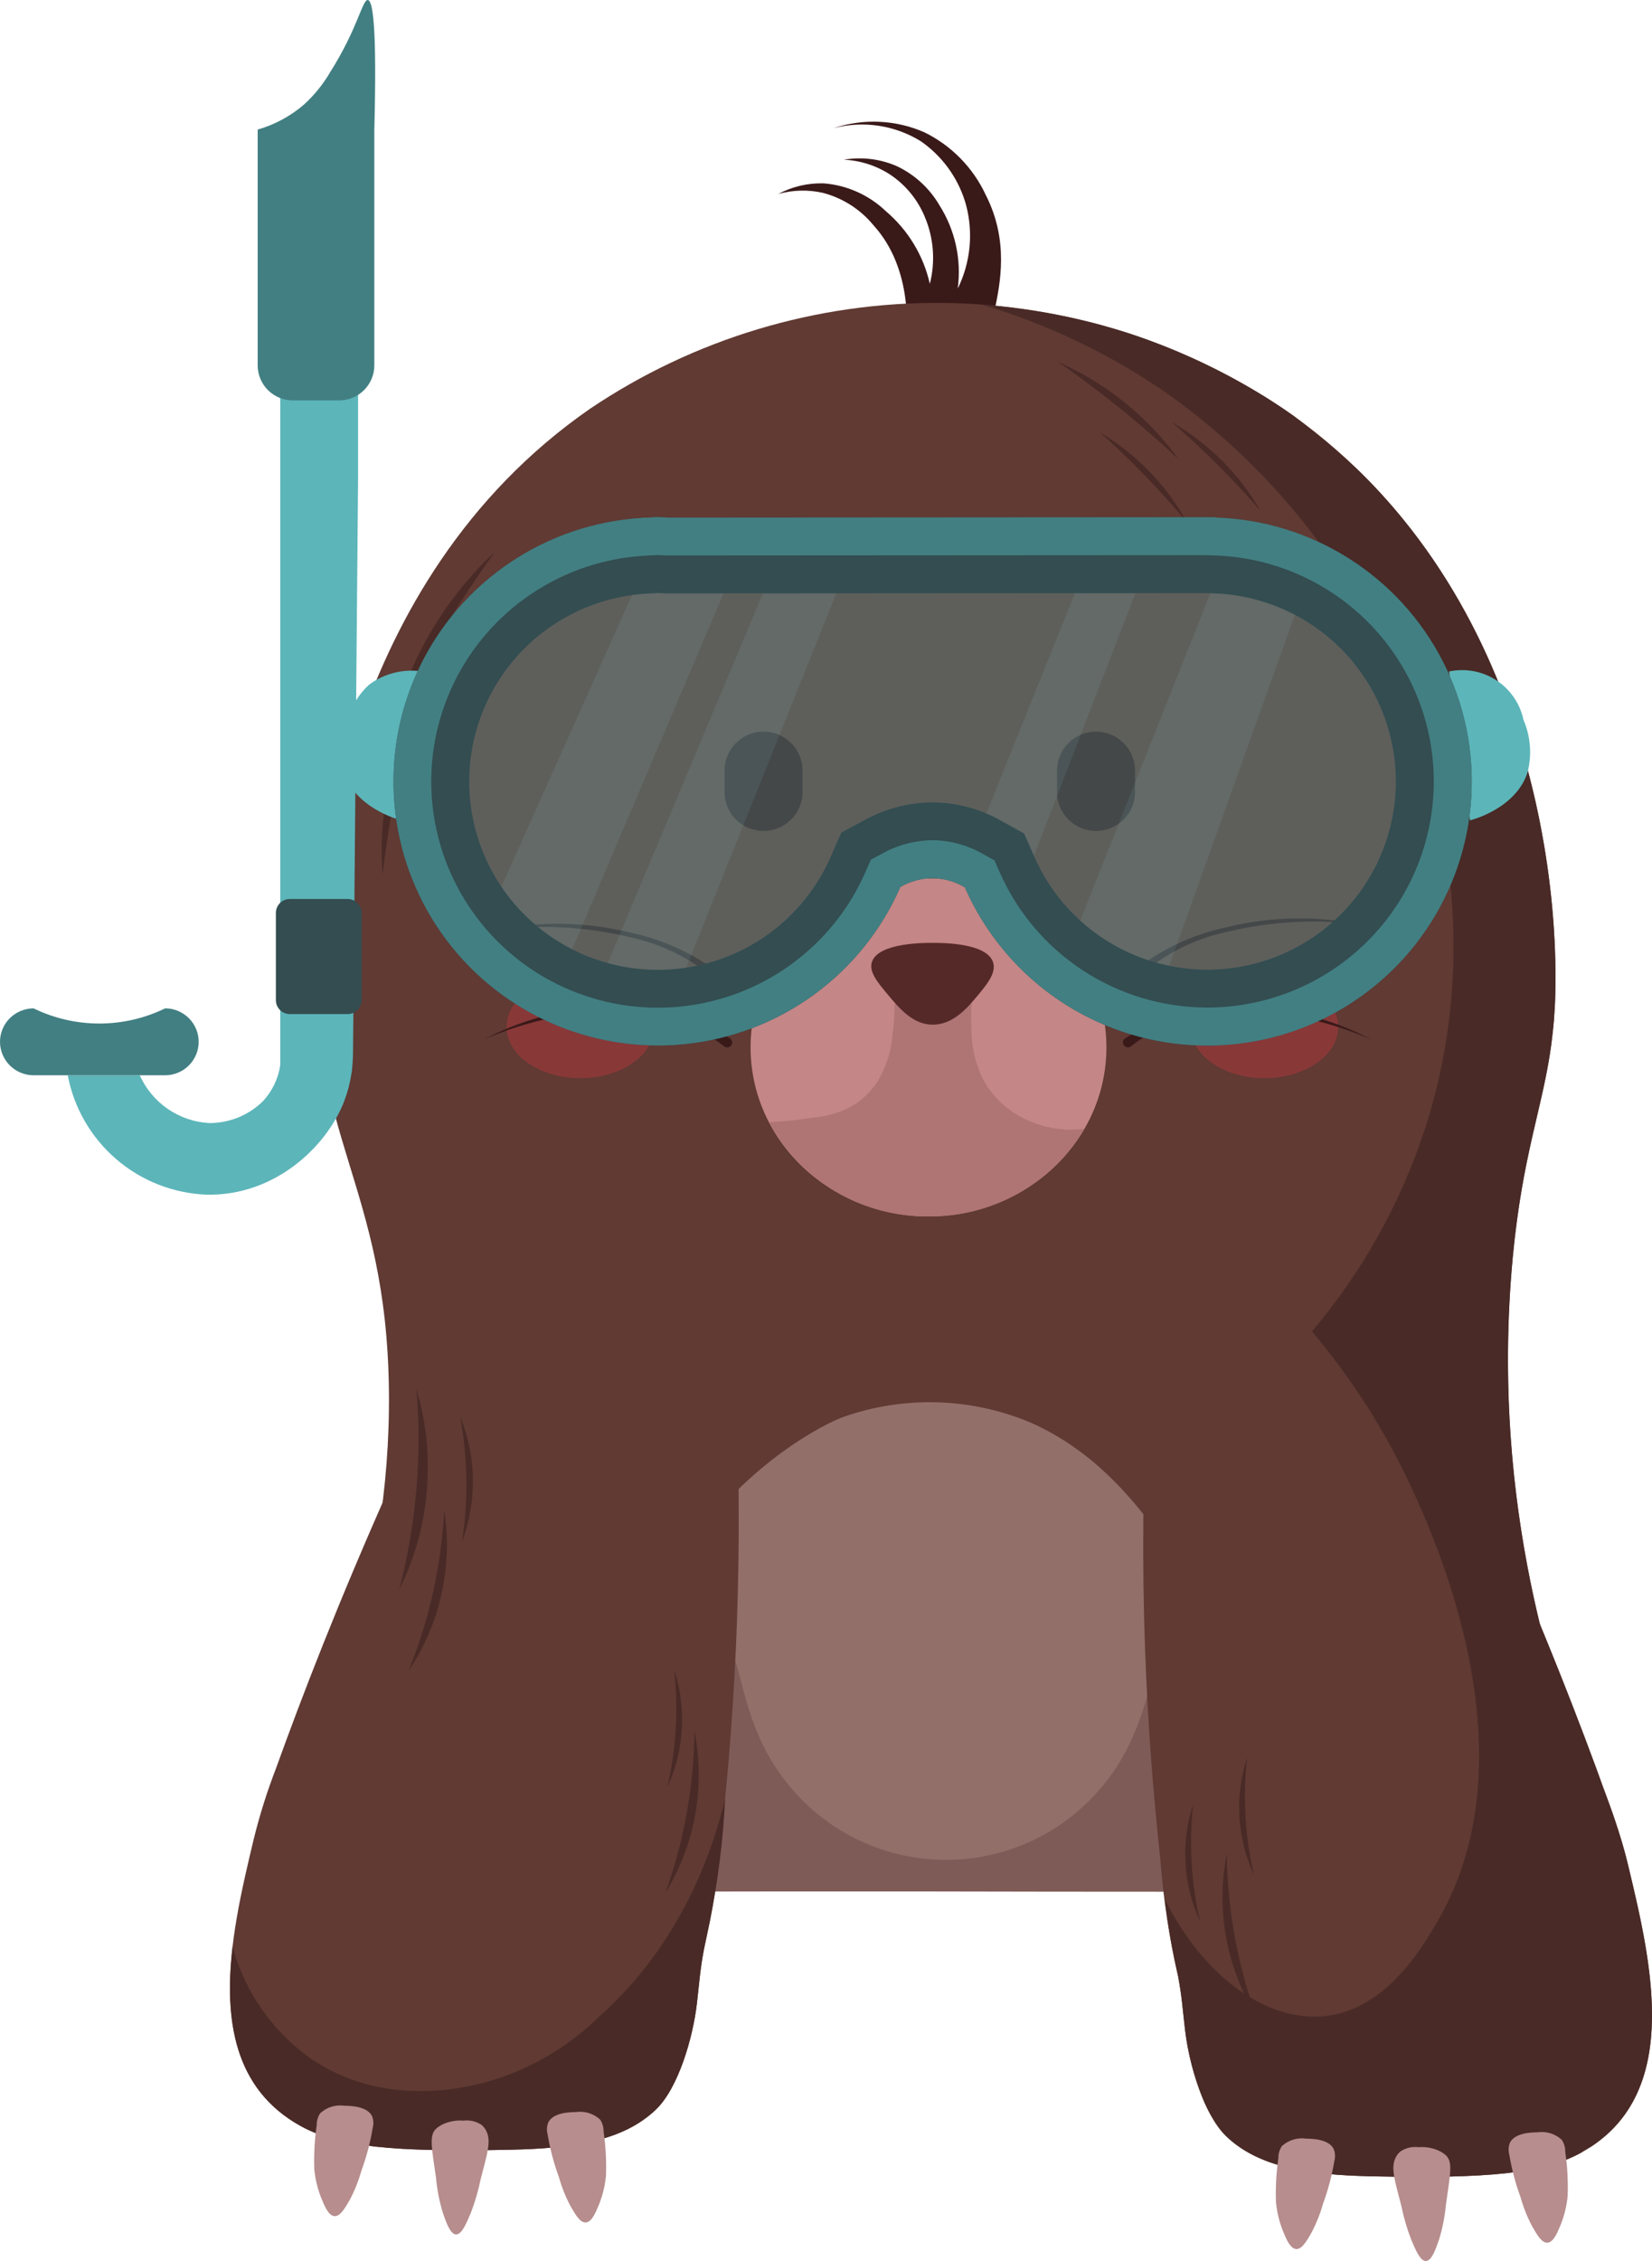 <svg viewBox="0 0 125 171" fill="none" xmlns="http://www.w3.org/2000/svg">
    <path d="M75.243 23.541C75.68 21.461 76.359 18.224 74.591 14.751C73.632 12.684 71.99 11.009 69.942 10.005C67.768 9.053 65.316 8.943 63.065 9.697C64.177 9.404 65.337 9.341 66.475 9.511C67.612 9.681 68.702 10.081 69.679 10.685C71.248 11.775 72.413 13.348 72.997 15.164C73.041 15.306 73.073 15.416 73.093 15.488C73.66 17.605 73.438 19.855 72.469 21.822C72.76 19.626 72.271 17.398 71.085 15.526C70.335 14.24 69.214 13.21 67.868 12.57C66.606 12.017 65.21 11.847 63.851 12.079C65.1 12.136 66.311 12.526 67.359 13.208C68.533 13.993 69.446 15.11 69.981 16.415C70.654 18.013 70.786 19.787 70.356 21.467C69.875 19.324 68.708 17.396 67.031 15.975C65.756 14.752 64.097 14.008 62.335 13.868C61.135 13.831 59.947 14.108 58.888 14.672C59.986 14.364 61.145 14.334 62.258 14.584C63.766 14.977 65.109 15.837 66.096 17.04C69.163 20.415 68.63 25.299 68.515 26.217C68.873 26.373 72.203 27.775 74.067 26.17C74.428 25.86 74.87 25.319 75.243 23.541Z" fill="#3A1919"/>
    <path d="M20.034 140.096C24.413 132.186 29.578 120.073 29.429 105.258C29.271 89.501 23.262 85.955 23.955 71.254C24.115 67.844 25.61 44.109 44.629 30.926C52.504 25.616 61.811 22.82 71.315 22.91C80.819 22.999 90.072 25.97 97.845 31.427C116.915 45.122 117.578 68.887 117.682 72.608C117.945 82.047 115.504 84.202 114.462 95.106C112.839 112.095 116.894 126.44 120.788 136.212C104.631 139.818 88.185 141.985 71.644 142.685C54.398 143.415 37.12 142.548 20.034 140.096Z" fill="#603A33"/>
    <path d="M44.083 142.758C44.27 139.539 45.271 126.352 52.425 116.588C56.88 110.508 62.293 107.714 63.827 107.16C68.403 105.555 73.412 105.694 77.89 107.553C82.655 109.623 85.544 113.249 87.151 115.335C94.268 124.567 95.224 136.776 95.409 140.785C87.36 141.716 78.672 142.425 69.411 142.771C60.431 143.106 51.964 143.06 44.083 142.758Z" fill="#936F6A"/>
    <path d="M82.932 55.333H82.932C81.304 55.333 79.983 56.65 79.983 58.275V59.903C79.983 61.528 81.304 62.845 82.932 62.845H82.932C84.561 62.845 85.881 61.528 85.881 59.903V58.275C85.881 56.65 84.561 55.333 82.932 55.333Z" fill="#3A1919"/>
    <path d="M57.773 55.333H57.773C56.145 55.333 54.825 56.65 54.825 58.275V59.903C54.825 61.528 56.145 62.845 57.773 62.845H57.773C59.402 62.845 60.722 61.528 60.722 59.903V58.275C60.722 56.65 59.402 55.333 57.773 55.333Z" fill="#3A1919"/>
    <path d="M43.911 81.545C46.993 81.545 49.491 79.808 49.491 77.666C49.491 75.523 46.993 73.787 43.911 73.787C40.828 73.787 38.33 75.523 38.33 77.666C38.33 79.808 40.828 81.545 43.911 81.545Z" fill="#893838"/>
    <path d="M95.675 81.545C98.757 81.545 101.256 79.808 101.256 77.666C101.256 75.523 98.757 73.787 95.675 73.787C92.593 73.787 90.095 75.523 90.095 77.666C90.095 79.808 92.593 81.545 95.675 81.545Z" fill="#893838"/>
    <path d="M92.86 70.116C90.553 70.599 88.372 71.558 86.457 72.931C85.483 73.649 84.595 74.477 83.811 75.398C83.8 75.409 83.789 75.422 83.779 75.434L83.759 75.457L83.764 75.461C83.714 75.533 83.689 75.62 83.695 75.709C83.7 75.787 83.729 75.862 83.778 75.925C83.826 75.987 83.892 76.034 83.967 76.059C84.041 76.085 84.122 76.088 84.199 76.067C84.275 76.047 84.344 76.005 84.397 75.946L84.398 75.947L84.401 75.943C84.405 75.938 84.408 75.932 84.412 75.927C85.152 74.873 86.041 73.931 87.052 73.132C88.768 71.824 90.754 70.915 92.867 70.472C96.138 69.684 99.525 69.494 102.863 69.91C99.554 69.248 96.139 69.318 92.86 70.116Z" fill="#3A1919"/>
    <path d="M94.685 76.15C92.486 75.977 90.275 76.264 88.193 76.992C87.129 77.38 86.113 77.89 85.166 78.511C85.152 78.518 85.139 78.526 85.127 78.535L85.103 78.55L85.107 78.555C85.043 78.606 84.997 78.678 84.979 78.759C84.963 78.831 84.969 78.906 84.996 78.975C85.023 79.044 85.07 79.103 85.13 79.145C85.191 79.188 85.262 79.212 85.336 79.214C85.41 79.216 85.483 79.196 85.546 79.157L85.547 79.158L85.551 79.155L85.565 79.144C86.508 78.392 87.555 77.781 88.674 77.33C90.56 76.606 92.584 76.313 94.598 76.472C97.742 76.626 100.833 77.347 103.72 78.599C100.924 77.133 97.84 76.298 94.685 76.15Z" fill="#3A1919"/>
    <path d="M47.651 70.522C49.958 71.005 52.139 71.964 54.054 73.337C55.028 74.055 55.916 74.883 56.7 75.804C56.711 75.816 56.722 75.828 56.732 75.84L56.752 75.863L56.746 75.867C56.797 75.939 56.821 76.026 56.816 76.115C56.81 76.193 56.782 76.269 56.733 76.331C56.685 76.393 56.619 76.44 56.544 76.466C56.469 76.491 56.389 76.494 56.312 76.474C56.236 76.453 56.167 76.411 56.114 76.352L56.113 76.353L56.11 76.349C56.105 76.344 56.103 76.338 56.099 76.333C55.359 75.279 54.469 74.338 53.458 73.538C51.743 72.23 49.756 71.321 47.644 70.878C44.373 70.09 40.986 69.9 37.648 70.317C40.957 69.654 44.371 69.724 47.651 70.522Z" fill="#3A1919"/>
    <path d="M45.684 76.15C47.883 75.977 50.094 76.264 52.176 76.992C53.241 77.38 54.257 77.89 55.204 78.511C55.217 78.518 55.23 78.526 55.242 78.535L55.266 78.55L55.262 78.555C55.327 78.606 55.372 78.678 55.391 78.759C55.406 78.831 55.4 78.906 55.373 78.975C55.346 79.044 55.3 79.103 55.239 79.145C55.178 79.188 55.107 79.212 55.033 79.214C54.959 79.216 54.886 79.196 54.823 79.157L54.822 79.158L54.818 79.155L54.804 79.144C53.861 78.392 52.814 77.781 51.695 77.33C49.809 76.606 47.785 76.313 45.772 76.472C42.627 76.626 39.537 77.347 36.649 78.599C39.445 77.133 42.529 76.298 45.684 76.15Z" fill="#3A1919"/>
    <path d="M79.929 27.301C83.681 28.922 86.918 31.536 89.289 34.86C87.852 33.51 86.258 32.113 84.501 30.705C82.931 29.447 81.398 28.316 79.929 27.301Z" fill="#965050"/>
    <path d="M83.106 32.611C85.968 34.286 88.318 36.711 89.9 39.622C88.875 38.393 87.729 37.111 86.453 35.804C85.312 34.636 84.189 33.574 83.106 32.611Z" fill="#965050"/>
    <path d="M88.539 31.847C91.43 33.474 93.82 35.858 95.451 38.742C94.406 37.531 93.239 36.268 91.94 34.983C90.78 33.834 89.639 32.791 88.539 31.847Z" fill="#965050"/>
    <path d="M89.755 143.073C89.162 139.7 88.769 136.295 88.578 132.875C88.278 127.555 88.536 123.46 88.002 123.396C87.275 123.308 87.678 130.411 83.036 135.532C81.51 137.244 79.617 138.592 77.498 139.477C75.38 140.362 73.089 140.76 70.795 140.643C68.502 140.526 66.264 139.896 64.247 138.8C62.23 137.704 60.485 136.17 59.142 134.311C55.869 129.893 56.156 124.87 54.986 124.904C54.14 124.928 53.758 127.558 52.773 130.667C51.544 134.516 49.71 138.146 47.339 141.421C47.659 141.649 47.995 141.907 48.34 142.198C48.689 142.492 49.004 142.783 49.286 143.063C51.36 143.059 54.704 143.053 58.858 143.05C62.115 143.047 65.263 143.045 69.309 143.049C72.612 143.052 74.365 143.06 79.613 143.067C83.825 143.073 87.313 143.074 89.755 143.073Z" fill="#7F5B58"/>
    <path d="M29.562 112.265C25.575 121.192 22.768 128.51 20.89 133.725C20.218 135.462 19.657 137.24 19.21 139.048C17.421 146.525 15.024 156.539 22.766 160.8C25.613 162.367 29.728 162.774 38.643 162.584C43.452 162.482 47.187 161.899 49.642 159.535C51.333 157.907 52.432 154.101 52.729 151.541C52.931 149.805 52.97 148.978 53.266 147.419C53.93 144.536 54.376 141.607 54.6 138.658C54.91 135.71 55.397 131.009 55.68 124.686C55.921 119.309 56.017 112.7 55.68 105.11C54.265 107.385 52.567 110.064 50.606 113.058C46.063 119.992 44.506 121.903 41.821 123.737C41.253 124.125 35.467 128.125 32.358 127.001C29.398 125.931 27.646 119.776 29.562 112.265Z" fill="#603A33"/>
    <path d="M112.838 114.274C116.826 123.201 119.632 130.519 121.511 135.734C122.182 137.471 122.743 139.249 123.19 141.057C124.98 148.534 127.376 158.549 119.635 162.809C116.787 164.376 112.672 164.783 103.757 164.594C98.949 164.492 95.213 163.908 92.758 161.544C91.068 159.916 89.969 156.11 89.671 153.55C89.469 151.814 89.43 150.987 89.134 149.428C88.47 146.545 88.024 143.616 87.8 140.667C87.49 137.719 87.004 133.018 86.721 126.695C86.48 121.318 86.384 114.709 86.721 107.119C88.135 109.394 89.833 112.073 91.794 115.067C96.337 122.001 97.895 123.913 100.58 125.746C101.147 126.134 106.933 130.134 110.042 129.01C113.002 127.94 114.755 121.785 112.838 114.274Z" fill="#603A33"/>
    <path d="M70.255 92C77.691 92 83.718 86.275 83.718 79.214C83.718 72.153 77.691 66.428 70.255 66.428C62.82 66.428 56.793 72.153 56.793 79.214C56.793 86.275 62.82 92 70.255 92Z" fill="#C48686"/>
    <path d="M70.255 92C72.632 92.022 74.972 91.421 77.043 90.258C79.113 89.094 80.841 87.409 82.054 85.37C80.379 85.585 78.68 85.264 77.199 84.454C76.084 83.839 75.153 82.94 74.498 81.849C73.826 80.587 73.486 79.176 73.508 77.747C73.424 76.369 73.546 74.987 73.868 73.645C71.778 73.824 69.687 74.004 67.596 74.184C67.748 75.518 67.728 76.867 67.537 78.196C67.451 79.491 67.049 80.745 66.366 81.849C65.94 82.481 65.401 83.029 64.776 83.466C63.824 84.06 62.743 84.419 61.625 84.514C60.489 84.692 59.346 84.813 58.198 84.876C59.364 87.048 61.105 88.861 63.23 90.117C65.356 91.373 67.785 92.024 70.255 92Z" fill="#AF7474"/>
    <path d="M75.105 72.681C75.463 73.509 74.694 74.431 73.978 75.291C73.225 76.194 72.124 77.514 70.551 77.496C69.077 77.48 68.082 76.298 67.189 75.237C66.388 74.285 65.686 73.451 66.001 72.681C66.568 71.298 69.935 71.308 70.583 71.309C71.363 71.311 74.518 71.32 75.105 72.681Z" fill="#562929"/>
    <path d="M37.419 41.762C33.824 45.132 31.22 49.418 29.89 54.157C30.969 52.04 32.205 49.804 33.623 47.49C34.891 45.422 36.167 43.514 37.419 41.762Z" fill="#492A26"/>
    <path d="M38.652 44.706C35.303 48.32 33.008 52.778 32.015 57.599C32.942 55.411 34.017 53.094 35.269 50.687C36.388 48.535 37.526 46.542 38.652 44.706Z" fill="#492A26"/>
    <path d="M31.181 54.525C29.394 58.11 28.624 62.114 28.953 66.104C29.175 64.185 29.484 62.131 29.91 59.965C30.29 58.03 30.722 56.214 31.181 54.525Z" fill="#492A26"/>
    <path d="M79.929 27.301C83.681 28.922 86.918 31.536 89.289 34.86C87.852 33.51 86.259 32.113 84.502 30.705C82.931 29.447 81.399 28.316 79.929 27.301Z" fill="#492A26"/>
    <path d="M83.106 32.611C85.969 34.286 88.318 36.711 89.9 39.622C88.876 38.393 87.73 37.111 86.453 35.804C85.312 34.636 84.189 33.574 83.106 32.611Z" fill="#492A26"/>
    <path d="M88.54 31.847C91.431 33.474 93.821 35.858 95.452 38.742C94.407 37.531 93.24 36.268 91.941 34.983C90.78 33.834 89.639 32.791 88.54 31.847Z" fill="#492A26"/>
    <path d="M31.52 105.11C31.694 107.24 31.717 109.379 31.588 111.512C31.414 114.45 30.953 117.363 30.211 120.211C31.534 117.557 32.264 114.648 32.353 111.686C32.438 109.463 32.156 107.242 31.52 105.11Z" fill="#492A26"/>
    <path d="M33.613 114.238C33.523 115.986 33.309 117.727 32.974 119.445C32.514 121.812 31.824 124.128 30.914 126.361C32.275 124.348 33.183 122.065 33.576 119.669C33.886 117.873 33.898 116.038 33.613 114.238Z" fill="#492A26"/>
    <path d="M34.818 107.119C35.061 108.433 35.211 109.762 35.266 111.098C35.344 112.936 35.242 114.777 34.961 116.595C36.104 113.53 36.053 110.149 34.818 107.119H34.818Z" fill="#492A26"/>
    <path d="M52.548 130.934C52.53 132.685 52.389 134.432 52.124 136.163C51.762 138.547 51.168 140.89 50.35 143.158C52.59 139.502 53.375 135.14 52.548 130.934V130.934Z" fill="#492A26"/>
    <path d="M51.017 126.313C51.341 129.261 51.168 132.243 50.504 135.134C51.776 132.361 51.959 129.214 51.017 126.313V126.313Z" fill="#492A26"/>
    <path d="M92.826 140.189C92.869 144.357 93.612 148.489 95.023 152.413C92.783 148.756 91.999 144.394 92.826 140.189Z" fill="#492A26"/>
    <path d="M90.279 136.466C89.955 139.415 90.128 142.396 90.792 145.287C89.52 142.514 89.337 139.367 90.279 136.466Z" fill="#492A26"/>
    <path d="M94.357 132.958C94.033 135.906 94.206 138.887 94.87 141.778C93.598 139.006 93.415 135.858 94.357 132.958Z" fill="#492A26"/>
    <path d="M120.393 162.349C127.21 157.863 124.918 148.278 123.19 141.057C123.167 140.96 123.143 140.865 123.12 140.77C123.092 140.655 123.059 140.523 123.018 140.365L122.999 140.293C122.977 140.208 122.952 140.117 122.927 140.022C122.662 139.047 122.294 137.908 121.511 135.734C121.358 135.346 121.154 134.79 120.886 134.022C119.737 130.895 118.295 127.142 116.522 122.849C114.299 113.779 113.603 104.404 114.462 95.106C115.221 87.169 116.716 83.86 117.375 79.01C117.458 78.299 117.51 77.848 117.523 77.733L117.523 77.726C117.532 77.637 117.542 77.551 117.551 77.46C117.567 77.291 117.577 77.17 117.577 77.167C117.599 76.899 117.614 76.616 117.63 76.336C117.641 76.148 117.655 75.968 117.663 75.775C117.677 75.447 117.683 75.099 117.689 74.751C117.692 74.587 117.699 74.432 117.7 74.262C117.703 73.735 117.698 73.186 117.682 72.608C117.679 72.509 117.676 72.389 117.672 72.263L117.668 72.138L117.664 72.037C117.661 71.955 117.658 71.872 117.655 71.782C117.653 71.737 117.652 71.694 117.65 71.647C117.643 71.486 117.635 71.309 117.626 71.123C117.586 70.315 117.53 69.519 117.458 68.736L117.456 68.71L117.454 68.684C117.449 68.625 117.443 68.569 117.438 68.51C116.753 61.221 114.066 46.713 102.988 35.774C101.434 34.297 99.8 32.908 98.091 31.613L98.065 31.594C97.99 31.539 97.921 31.481 97.845 31.427C97.256 31.004 96.664 30.615 96.073 30.233C92.912 28.244 89.533 26.623 86.003 25.402C85.97 25.391 85.937 25.38 85.904 25.369C85.48 25.225 85.045 25.087 84.605 24.953C84.366 24.881 84.13 24.815 83.893 24.748C83.539 24.647 83.187 24.544 82.824 24.452L82.823 24.451C82.405 24.344 81.995 24.246 81.589 24.152C81.333 24.094 81.077 24.034 80.825 23.981C80.628 23.939 80.437 23.903 80.243 23.864C78.53 23.523 76.92 23.293 75.467 23.146L75.376 23.137C75.029 23.102 74.692 23.072 74.363 23.046L74.325 23.043L74.302 23.041C79.342 24.536 84.108 26.829 88.419 29.832C97.217 36.103 103.787 45.005 107.178 55.249C108.553 59.371 112.371 71.389 107.806 85.423C105.973 91.015 103.075 96.201 99.273 100.698C102.293 104.273 104.82 108.236 106.786 112.48C108.47 116.125 116.123 132.687 108.801 145.262C107.6 147.325 104.89 151.98 100.273 152.479C95.84 152.959 91.037 149.457 88.139 143.655C88.359 145.597 88.691 147.525 89.134 149.428C89.43 150.987 89.469 151.814 89.671 153.55C89.893 155.345 90.353 157.102 91.039 158.776C91.365 159.554 91.779 160.292 92.271 160.976C92.42 161.177 92.583 161.367 92.758 161.544C94.904 163.61 98.028 164.316 101.991 164.529L102.038 164.531C102.595 164.561 103.168 164.581 103.757 164.594C112.672 164.783 116.788 164.376 119.635 162.809C119.871 162.63 120.125 162.476 120.393 162.349L120.393 162.349Z" fill="#492A26"/>
    <path d="M45.378 152.479C42.972 154.854 40 156.578 36.742 157.488C35.199 157.883 28.989 159.47 23.463 155.657C20.597 153.607 18.526 150.635 17.598 147.241L17.596 147.246C16.966 152.681 17.662 157.991 22.766 160.8C25.613 162.367 29.728 162.774 38.643 162.584C43.452 162.482 47.187 161.899 49.642 159.535C51.333 157.907 52.432 154.101 52.729 151.541C52.931 149.805 52.97 148.978 53.267 147.419C53.466 146.373 53.643 145.612 53.699 145.377C54.323 142.302 54.714 139.185 54.867 136.052C53.915 139.993 51.559 146.964 45.378 152.479Z" fill="#492A26"/>
    <path d="M25.314 167.607C24.848 167.582 24.539 166.813 24.275 166.155C24.015 165.481 23.849 164.775 23.781 164.055C23.744 162.946 23.805 161.835 23.963 160.736C23.957 160.415 24.047 160.099 24.223 159.829C24.468 159.602 24.761 159.433 25.08 159.334C25.4 159.236 25.737 159.21 26.068 159.259C26.487 159.264 27.762 159.28 28.147 160.036C28.264 160.325 28.282 160.644 28.199 160.944C28.016 162.049 27.729 163.134 27.341 164.185C27.127 164.949 26.831 165.688 26.458 166.389C26.086 167.035 25.735 167.63 25.314 167.607Z" fill="#B78D8D"/>
    <path d="M34.504 168.991C34.068 168.977 33.764 168.096 33.514 167.371C33.246 166.504 33.071 165.611 32.991 164.708C32.648 162.334 32.471 161.507 32.991 161.002C33.155 160.855 33.341 160.735 33.541 160.645C34.016 160.432 34.536 160.342 35.055 160.384C35.536 160.323 36.024 160.435 36.43 160.7C36.588 160.831 36.715 160.995 36.802 161.18C37.188 161.962 36.853 162.926 36.37 164.81C36.195 165.673 35.948 166.521 35.632 167.343C35.291 168.159 34.937 169.004 34.504 168.991Z" fill="#B78D8D"/>
    <path d="M44.321 168.086C44.787 168.061 45.096 167.291 45.36 166.634C45.62 165.96 45.786 165.253 45.854 164.534C45.891 163.424 45.83 162.314 45.672 161.215C45.678 160.893 45.587 160.577 45.412 160.307C45.167 160.081 44.874 159.912 44.554 159.813C44.235 159.714 43.898 159.688 43.567 159.737C43.147 159.742 41.872 159.759 41.488 160.515C41.371 160.803 41.352 161.122 41.436 161.422C41.619 162.527 41.906 163.612 42.294 164.663C42.508 165.428 42.804 166.167 43.177 166.867C43.548 167.513 43.899 168.109 44.321 168.086Z" fill="#B78D8D"/>
    <path d="M98.08 170.095C97.613 170.07 97.304 169.3 97.04 168.643C96.781 167.969 96.615 167.262 96.547 166.543C96.51 165.433 96.57 164.323 96.729 163.224C96.722 162.903 96.813 162.586 96.989 162.317C97.234 162.09 97.527 161.921 97.846 161.822C98.165 161.723 98.503 161.697 98.834 161.746C99.253 161.752 100.528 161.768 100.912 162.524C101.03 162.812 101.048 163.132 100.964 163.432C100.781 164.536 100.494 165.622 100.107 166.673C99.892 167.437 99.596 168.176 99.223 168.876C98.852 169.523 98.501 170.118 98.08 170.095Z" fill="#B78D8D"/>
    <path d="M107.896 171C108.332 170.986 108.636 170.105 108.886 169.38C109.154 168.513 109.329 167.621 109.409 166.717C109.752 164.343 109.929 163.517 109.409 163.011C109.245 162.865 109.059 162.744 108.859 162.654C108.384 162.441 107.864 162.352 107.345 162.393C106.864 162.332 106.376 162.444 105.97 162.709C105.812 162.84 105.685 163.004 105.598 163.189C105.212 163.972 105.547 164.936 106.03 166.819C106.205 167.682 106.452 168.53 106.768 169.353C107.11 170.169 107.464 171.013 107.896 171Z" fill="#B78D8D"/>
    <path d="M117.086 169.617C117.552 169.591 117.862 168.822 118.126 168.165C118.385 167.49 118.551 166.784 118.619 166.064C118.656 164.955 118.596 163.844 118.437 162.746C118.443 162.424 118.353 162.108 118.177 161.838C117.932 161.611 117.639 161.442 117.32 161.343C117.001 161.245 116.663 161.219 116.332 161.268C115.913 161.273 114.638 161.29 114.254 162.046C114.136 162.334 114.118 162.653 114.202 162.953C114.385 164.058 114.672 165.143 115.059 166.194C115.274 166.958 115.57 167.697 115.943 168.398C116.314 169.044 116.665 169.639 117.086 169.617Z" fill="#B78D8D"/>
    <path d="M109.642 50.785C110.252 50.655 110.881 50.647 111.495 50.76C112.108 50.874 112.692 51.106 113.215 51.445C113.738 51.784 114.189 52.223 114.542 52.736C114.895 53.248 115.143 53.826 115.273 54.434C115.811 55.684 115.922 57.076 115.59 58.395C114.727 61.097 111.522 61.969 111.228 62.044L109.642 50.785Z" fill="#5CB5B9"/>
    <path d="M31.959 50.785C31.251 50.675 30.529 50.708 29.834 50.882C29.139 51.055 28.486 51.365 27.914 51.794C27.139 52.501 26.588 53.419 26.328 54.434C25.79 55.684 25.679 57.075 26.011 58.395C26.874 61.097 30.078 61.969 30.372 62.044L31.959 50.785Z" fill="#5CB5B9"/>
    <path opacity="0.3" d="M91.972 39.147L91.978 39.125L91.547 39.126C91.477 39.125 91.409 39.115 91.339 39.115C91.267 39.115 91.197 39.125 91.125 39.126C77.583 39.134 64.04 39.143 50.497 39.151C50.258 39.143 50.023 39.115 49.781 39.115C49.533 39.115 49.292 39.143 49.046 39.152C48.881 39.152 48.717 39.152 48.552 39.152L48.557 39.177C45.007 39.394 41.58 40.551 38.628 42.53C35.676 44.508 33.305 47.235 31.761 50.431C30.216 53.627 29.552 57.176 29.839 60.713C30.126 64.25 31.352 67.647 33.391 70.553C35.43 73.46 38.209 75.772 41.441 77.252C44.674 78.731 48.243 79.324 51.781 78.97C55.319 78.615 58.699 77.327 61.572 75.236C64.446 73.145 66.709 70.329 68.129 67.075C68.892 66.641 69.756 66.414 70.635 66.415C71.473 66.442 72.29 66.681 73.008 67.111C74.444 70.385 76.733 73.215 79.637 75.305C82.542 77.395 85.955 78.67 89.521 78.995C93.088 79.321 96.676 78.686 99.913 77.156C103.149 75.627 105.915 73.259 107.922 70.299C109.929 67.34 111.103 63.897 111.323 60.331C111.542 56.764 110.798 53.204 109.169 50.022C107.54 46.84 105.085 44.153 102.06 42.24C99.035 40.327 95.551 39.259 91.972 39.147V39.147Z" fill="#5CB5B9"/>
    <path opacity="0.1" d="M50.233 39.622C45.323 50.582 40.413 61.542 35.502 72.502L41.548 75.9L56.875 39.877L50.233 39.622Z" fill="#90C8D5"/>
    <path opacity="0.1" d="M82.046 43.092C79.102 50.411 76.158 57.729 73.215 65.047C72.501 66.823 76.326 69.656 77.195 67.41C80.276 59.444 83.356 51.477 86.437 43.511C86.978 42.112 82.645 41.603 82.046 43.092Z" fill="#90C8D5"/>
    <path opacity="0.1" d="M93.364 40.395L79.566 75.079L87.376 76.117C91.236 65.337 95.096 54.556 98.956 43.775L93.364 40.395Z" fill="#90C8D5"/>
    <path opacity="0.1" d="M58.944 41.977L45.422 74.178L50.061 77.831L64.228 42.517L58.944 41.977Z" fill="#90C8D5"/>
    <path d="M91.972 39.147L91.977 39.125L91.547 39.126C91.477 39.125 91.409 39.115 91.339 39.115C91.267 39.115 91.197 39.125 91.125 39.126C77.582 39.134 64.04 39.143 50.497 39.151C50.257 39.143 50.023 39.115 49.781 39.115C49.533 39.115 49.292 39.143 49.046 39.152C48.881 39.152 48.717 39.152 48.552 39.152L48.557 39.177C45.007 39.394 41.58 40.551 38.628 42.53C35.676 44.508 33.305 47.235 31.761 50.431C30.216 53.627 29.552 57.176 29.839 60.713C30.126 64.25 31.352 67.647 33.391 70.553C35.43 73.46 38.209 75.772 41.441 77.252C44.674 78.731 48.243 79.324 51.781 78.97C55.319 78.615 58.699 77.327 61.572 75.236C64.446 73.145 66.709 70.329 68.129 67.075C68.892 66.641 69.756 66.414 70.635 66.415C71.473 66.442 72.29 66.681 73.008 67.111C74.443 70.385 76.733 73.215 79.637 75.305C82.542 77.395 85.955 78.67 89.521 78.995C93.088 79.321 96.676 78.686 99.913 77.156C103.149 75.627 105.915 73.259 107.922 70.299C109.929 67.34 111.103 63.897 111.323 60.331C111.542 56.764 110.798 53.204 109.169 50.022C107.54 46.84 105.085 44.153 102.06 42.24C99.035 40.327 95.551 39.259 91.972 39.147V39.147ZM91.339 73.339C88.565 73.337 85.852 72.529 83.531 71.014C81.209 69.499 79.38 67.342 78.267 64.807L77.489 63.039L75.796 62.102C74.251 61.211 72.506 60.724 70.723 60.686L70.563 60.684C68.76 60.696 66.989 61.158 65.411 62.028L63.661 62.965L62.866 64.781C61.855 67.104 60.243 69.115 58.194 70.609C56.145 72.103 53.734 73.024 51.21 73.279C48.685 73.534 46.139 73.112 43.832 72.058C41.525 71.004 39.541 69.355 38.085 67.282C36.629 65.208 35.754 62.785 35.549 60.262C35.344 57.738 35.817 55.206 36.919 52.925C38.021 50.645 39.712 48.699 41.819 47.288C43.926 45.876 46.371 45.051 48.904 44.897C48.904 44.897 49.576 44.863 49.735 44.852C49.975 44.862 50.501 44.881 50.501 44.881L91.21 44.856L91.792 44.874C95.537 44.99 99.085 46.571 101.672 49.276C104.258 51.98 105.675 55.591 105.615 59.329C105.556 63.067 104.025 66.632 101.354 69.253C98.683 71.874 95.085 73.342 91.339 73.339L91.339 73.339Z" fill="#334D51"/>
    <path d="M91.972 39.144L91.977 39.122L91.547 39.122C91.477 39.122 91.409 39.112 91.339 39.112C91.267 39.112 91.197 39.122 91.125 39.123C77.582 39.131 64.04 39.139 50.497 39.148C50.257 39.139 50.023 39.112 49.781 39.112C49.533 39.112 49.292 39.14 49.046 39.149C48.881 39.149 48.717 39.149 48.552 39.149L48.557 39.173C45.007 39.391 41.58 40.548 38.628 42.526C35.676 44.505 33.305 47.232 31.761 50.428C30.216 53.624 29.552 57.173 29.839 60.71C30.126 64.247 31.352 67.644 33.391 70.55C35.43 73.457 38.209 75.769 41.441 77.249C44.674 78.728 48.243 79.321 51.781 78.967C55.319 78.612 58.699 77.323 61.572 75.233C64.446 73.142 66.709 70.325 68.129 67.072C68.892 66.638 69.756 66.411 70.635 66.412C71.473 66.439 72.29 66.678 73.008 67.108C74.443 70.382 76.733 73.212 79.637 75.302C82.542 77.392 85.955 78.667 89.521 78.992C93.088 79.318 96.676 78.683 99.913 77.153C103.149 75.624 105.915 73.256 107.922 70.296C109.929 67.337 111.103 63.894 111.323 60.328C111.542 56.761 110.798 53.201 109.169 50.019C107.54 46.837 105.085 44.149 102.06 42.236C99.035 40.324 95.551 39.255 91.972 39.144V39.144ZM91.339 76.201C88.008 76.198 84.749 75.228 81.961 73.409C79.172 71.59 76.975 69 75.637 65.956L75.248 65.072L74.403 64.603C73.27 63.944 71.989 63.58 70.678 63.547H70.673C69.307 63.541 67.963 63.886 66.769 64.548L65.894 65.017L65.497 65.926C64.282 68.715 62.344 71.13 59.883 72.923C57.421 74.716 54.525 75.822 51.493 76.127C48.461 76.432 45.402 75.924 42.631 74.657C39.861 73.391 37.479 71.409 35.731 68.919C33.983 66.428 32.932 63.517 32.686 60.486C32.441 57.455 33.009 54.413 34.334 51.674C35.658 48.935 37.69 46.598 40.221 44.904C42.751 43.209 45.689 42.218 48.731 42.033C48.731 42.033 49.699 41.977 49.781 41.977C49.858 41.977 50.396 42.011 50.396 42.011L91.237 41.987L91.882 42.007C96.38 42.147 100.643 44.046 103.75 47.295C106.856 50.544 108.558 54.881 108.486 59.371C108.415 63.861 106.577 68.143 103.368 71.291C100.16 74.44 95.839 76.204 91.339 76.201H91.339Z" fill="#427F82"/>
    <path d="M27.094 27.77C27.093 26.991 26.782 26.245 26.23 25.695C25.678 25.145 24.93 24.836 24.15 24.836C23.37 24.836 22.621 25.145 22.069 25.695C21.517 26.245 21.206 26.991 21.205 27.77V80.556C21.056 81.569 20.605 82.515 19.91 83.27C19.372 83.803 18.733 84.225 18.031 84.511C17.329 84.797 16.576 84.942 15.818 84.937C14.696 84.872 13.614 84.501 12.689 83.864C11.765 83.226 11.033 82.348 10.575 81.324H5.126C5.595 83.796 6.893 86.036 8.805 87.677C10.717 89.317 13.131 90.261 15.651 90.354C20.765 90.453 24.713 86.758 26.05 83.27C26.302 82.607 26.483 81.919 26.589 81.218C26.623 81.069 26.642 80.918 26.646 80.766C26.646 80.765 26.702 80.242 26.711 79.711C26.721 79.144 26.881 61.008 27.094 36.217L27.09 36.215C27.09 36.201 27.094 36.188 27.094 36.174V27.77Z" fill="#5CB5B9"/>
    <path d="M12.497 76.261C10.947 77.017 9.243 77.41 7.517 77.41C5.791 77.41 4.088 77.017 2.537 76.261C1.866 76.268 1.224 76.535 0.745 77.004C0.509 77.239 0.322 77.517 0.194 77.824C0.066 78.131 0 78.46 0 78.792H0C0.002 79.463 0.27 80.106 0.745 80.58C1.221 81.054 1.865 81.322 2.537 81.324H12.497C13.17 81.322 13.814 81.054 14.289 80.58C14.765 80.106 15.033 79.463 15.034 78.792C15.033 78.121 14.765 77.479 14.289 77.004C13.814 76.53 13.17 76.263 12.497 76.261Z" fill="#427F82"/>
    <path d="M25.671 30.283H22.15C21.447 30.281 20.773 30.002 20.276 29.506C19.779 29.01 19.499 28.338 19.497 27.636V9.799C20.791 9.429 21.989 8.781 23.007 7.902C23.791 7.187 24.461 6.356 24.994 5.438C27.069 2.162 27.419 -0.042 27.832 0.001C28.209 0.04 28.526 1.944 28.324 9.799V27.636C28.322 28.338 28.042 29.01 27.545 29.506C27.048 30.002 26.374 30.281 25.671 30.283Z" fill="#427F82"/>
    <path d="M26.303 67.991H21.93C21.347 67.991 20.875 68.463 20.875 69.044V75.642C20.875 76.224 21.347 76.695 21.93 76.695H26.303C26.887 76.695 27.359 76.224 27.359 75.642V69.044C27.359 68.463 26.887 67.991 26.303 67.991Z" fill="#334D51"/>
</svg>
